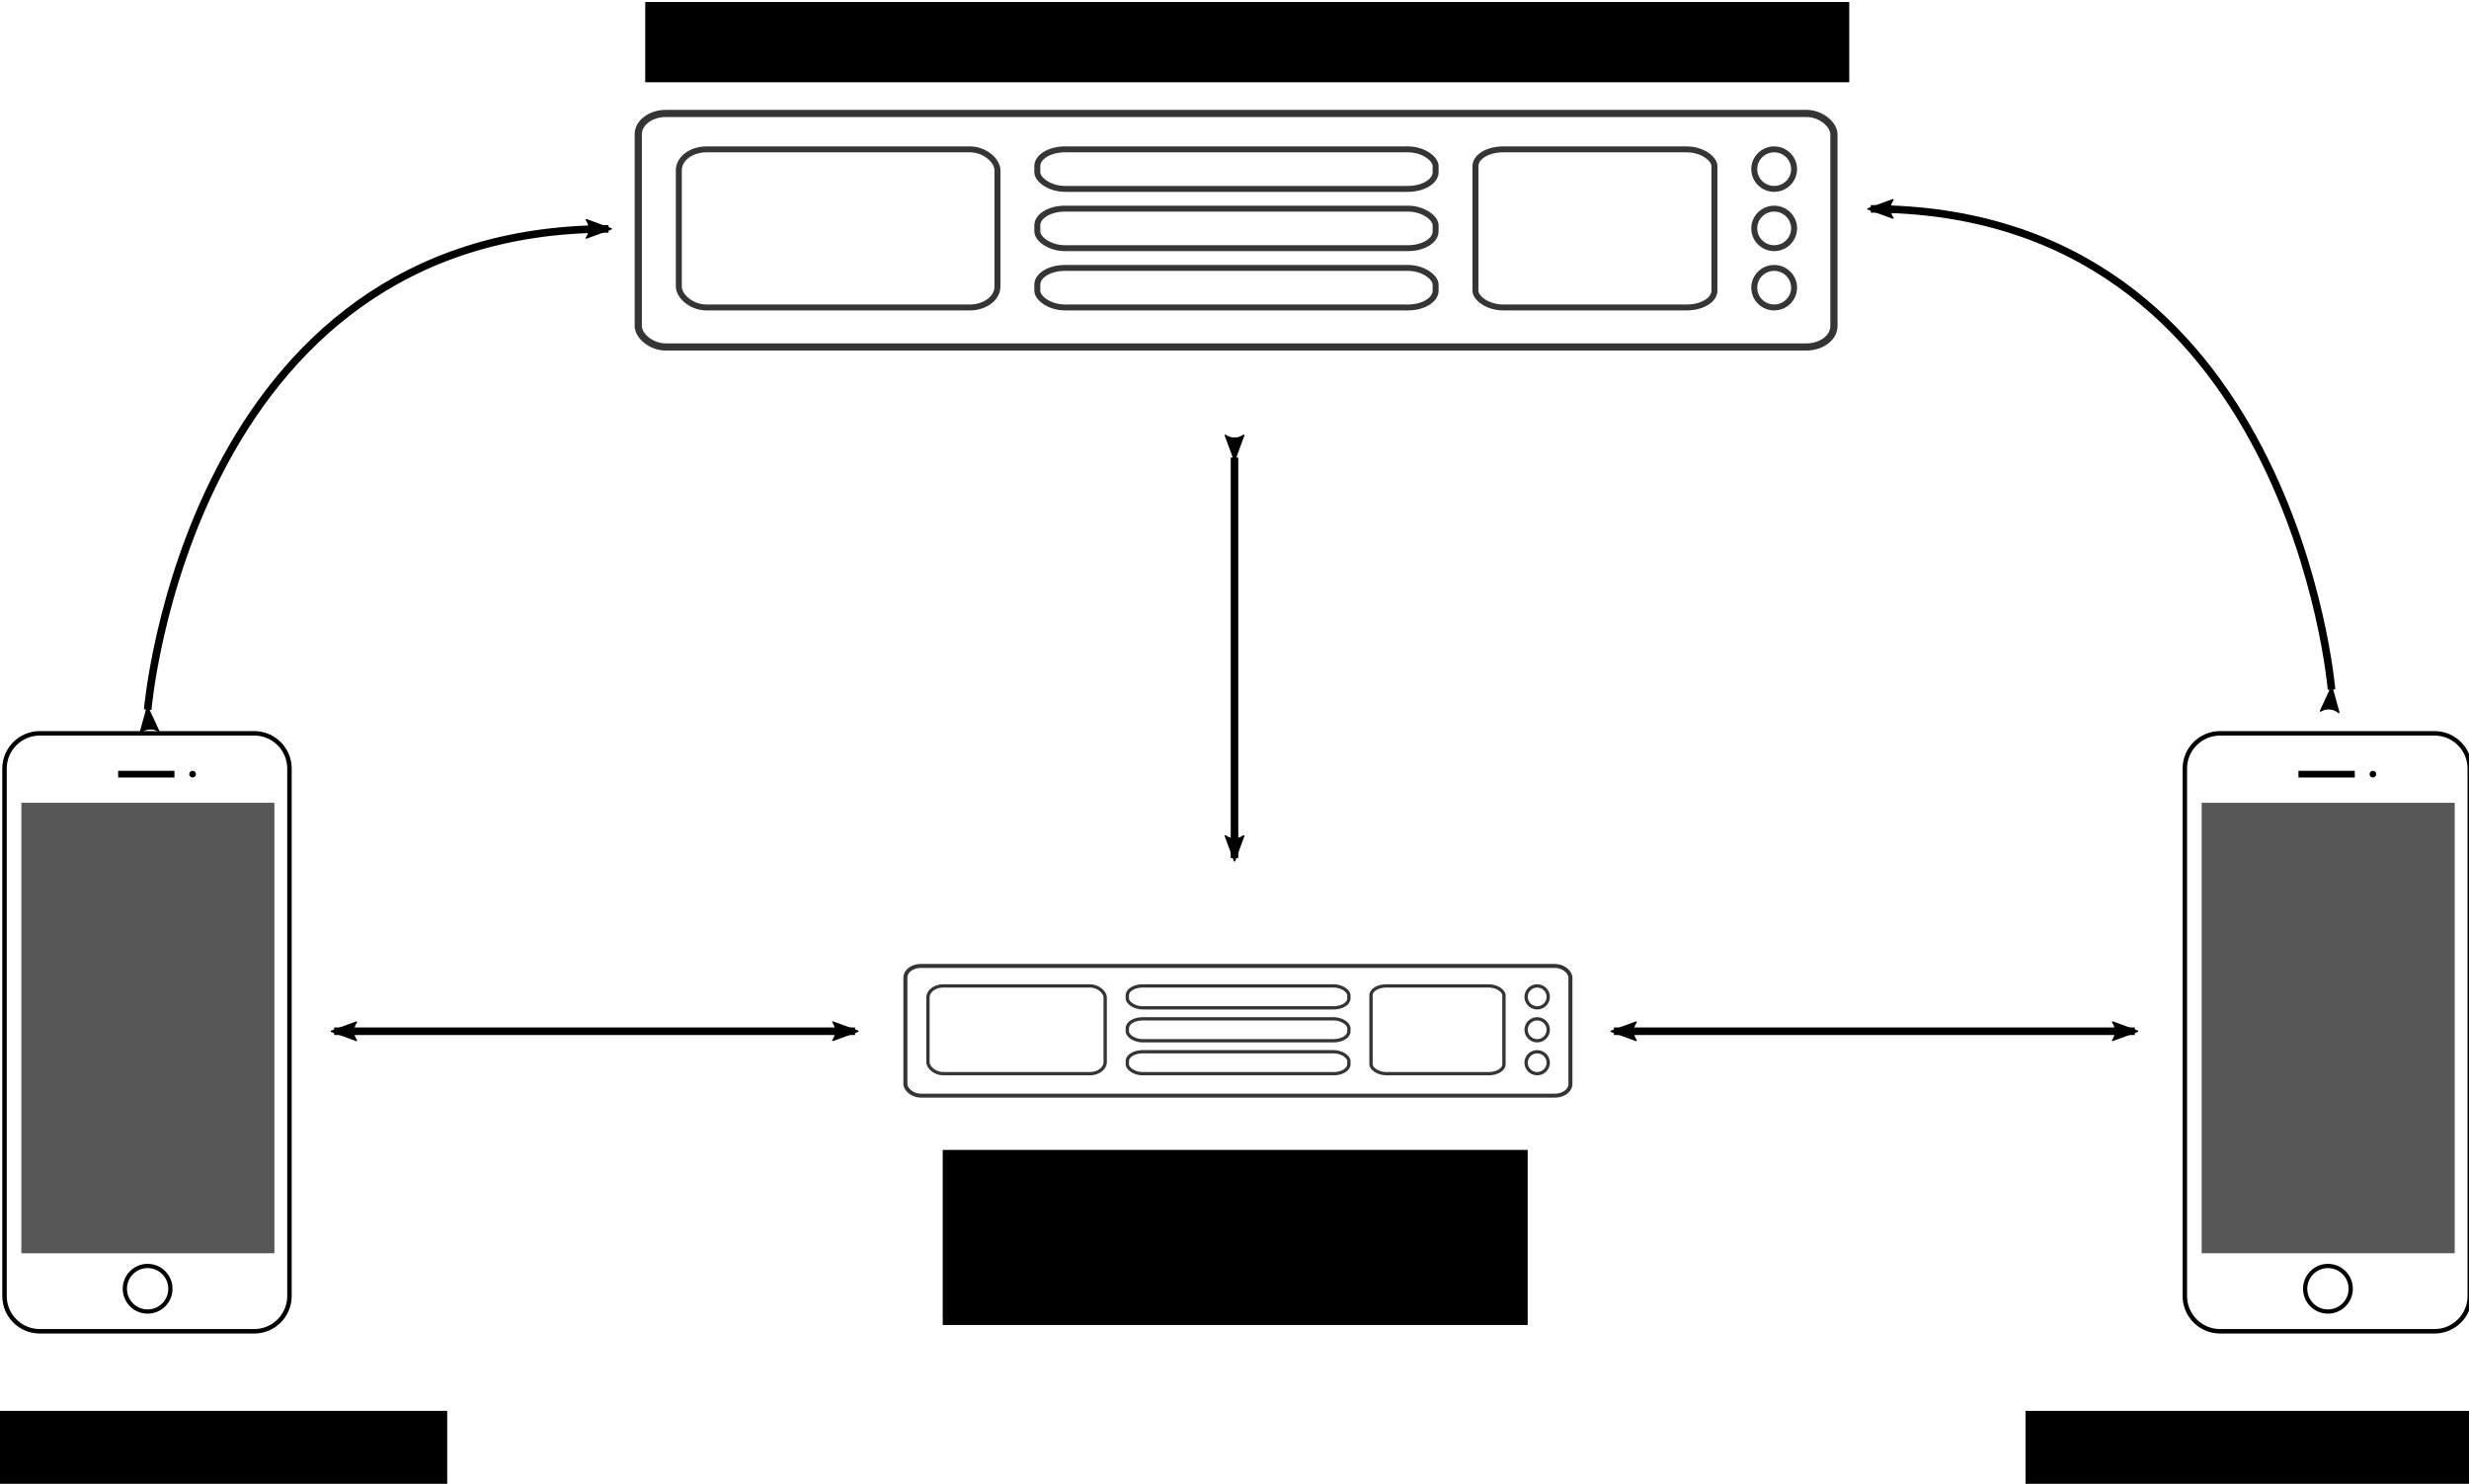 <?xml version="1.0" encoding="UTF-8" standalone="no"?>
<!-- Created with Inkscape (http://www.inkscape.org/) -->

<svg
   xmlns:dc="http://purl.org/dc/elements/1.1/"
   xmlns:cc="http://creativecommons.org/ns#"
   xmlns:rdf="http://www.w3.org/1999/02/22-rdf-syntax-ns#"
   xmlns:svg="http://www.w3.org/2000/svg"
   xmlns="http://www.w3.org/2000/svg"
   xmlns:sodipodi="http://sodipodi.sourceforge.net/DTD/sodipodi-0.dtd"
   xmlns:inkscape="http://www.inkscape.org/namespaces/inkscape"
   width="163.026mm"
   height="98mm"
   viewBox="0 0 163.026 98"
   version="1.1"
   id="svg1179"
   inkscape:version="0.92.2 5c3e80d, 2017-08-06"
   sodipodi:docname="erastreaming-schema-attuale.svg"
   inkscape:export-filename="/home/bertof/Documenti/Tesi di laurea/immagini/erastreaming-schema-attuale.png"
   inkscape:export-xdpi="192"
   inkscape:export-ydpi="192">
  <defs
     id="defs1173">
    <marker
       inkscape:isstock="true"
       style="overflow:visible"
       id="marker4797"
       refX="0"
       refY="0"
       orient="auto"
       inkscape:stockid="Arrow2Lend">
      <path
         transform="matrix(-1.1,0,0,-1.1,-1.1,0)"
         d="M 8.719,4.034 -2.207,0.016 8.719,-4.002 c -1.745,2.372 -1.735,5.617 -6e-7,8.035 z"
         style="fill:#000000;fill-opacity:1;fill-rule:evenodd;stroke:#000000;stroke-width:0.625;stroke-linejoin:round;stroke-opacity:1"
         id="path4795"
         inkscape:connector-curvature="0" />
    </marker>
    <marker
       inkscape:isstock="true"
       style="overflow:visible"
       id="marker4679"
       refX="0"
       refY="0"
       orient="auto"
       inkscape:stockid="Arrow2Lend">
      <path
         transform="matrix(-1.1,0,0,-1.1,-1.1,0)"
         d="M 8.719,4.034 -2.207,0.016 8.719,-4.002 c -1.745,2.372 -1.735,5.617 -6e-7,8.035 z"
         style="fill:#000000;fill-opacity:1;fill-rule:evenodd;stroke:#000000;stroke-width:0.625;stroke-linejoin:round;stroke-opacity:1"
         id="path4677"
         inkscape:connector-curvature="0" />
    </marker>
    <marker
       inkscape:isstock="true"
       style="overflow:visible"
       id="marker4573"
       refX="0"
       refY="0"
       orient="auto"
       inkscape:stockid="Arrow2Lend">
      <path
         transform="matrix(-1.1,0,0,-1.1,-1.1,0)"
         d="M 8.719,4.034 -2.207,0.016 8.719,-4.002 c -1.745,2.372 -1.735,5.617 -6e-7,8.035 z"
         style="fill:#000000;fill-opacity:1;fill-rule:evenodd;stroke:#000000;stroke-width:0.625;stroke-linejoin:round;stroke-opacity:1"
         id="path4571"
         inkscape:connector-curvature="0" />
    </marker>
    <marker
       inkscape:isstock="true"
       style="overflow:visible"
       id="marker4563"
       refX="0"
       refY="0"
       orient="auto"
       inkscape:stockid="Arrow2Lend">
      <path
         transform="matrix(-1.1,0,0,-1.1,-1.1,0)"
         d="M 8.719,4.034 -2.207,0.016 8.719,-4.002 c -1.745,2.372 -1.735,5.617 -6e-7,8.035 z"
         style="fill:#000000;fill-opacity:1;fill-rule:evenodd;stroke:#000000;stroke-width:0.625;stroke-linejoin:round;stroke-opacity:1"
         id="path4561"
         inkscape:connector-curvature="0" />
    </marker>
    <marker
       inkscape:stockid="Arrow2Lend"
       orient="auto"
       refY="0"
       refX="0"
       id="Arrow2Lend"
       style="overflow:visible"
       inkscape:isstock="true"
       inkscape:collect="always">
      <path
         id="path3514"
         style="fill:#000000;fill-opacity:1;fill-rule:evenodd;stroke:#000000;stroke-width:0.625;stroke-linejoin:round;stroke-opacity:1"
         d="M 8.719,4.034 -2.207,0.016 8.719,-4.002 c -1.745,2.372 -1.735,5.617 -6e-7,8.035 z"
         transform="matrix(-1.1,0,0,-1.1,-1.1,0)"
         inkscape:connector-curvature="0" />
    </marker>
    <marker
       inkscape:isstock="true"
       style="overflow:visible"
       id="marker4353"
       refX="0"
       refY="0"
       orient="auto"
       inkscape:stockid="Arrow1Lend">
      <path
         transform="matrix(-0.8,0,0,-0.8,-10,0)"
         style="fill:#000000;fill-opacity:1;fill-rule:evenodd;stroke:#000000;stroke-width:1pt;stroke-opacity:1"
         d="M 0,0 5,-5 -12.5,0 5,5 Z"
         id="path4351"
         inkscape:connector-curvature="0" />
    </marker>
    <marker
       inkscape:isstock="true"
       style="overflow:visible"
       id="marker4259"
       refX="0"
       refY="0"
       orient="auto"
       inkscape:stockid="Arrow1Lend">
      <path
         transform="matrix(-0.8,0,0,-0.8,-10,0)"
         style="fill:#000000;fill-opacity:1;fill-rule:evenodd;stroke:#000000;stroke-width:1pt;stroke-opacity:1"
         d="M 0,0 5,-5 -12.5,0 5,5 Z"
         id="path4257"
         inkscape:connector-curvature="0" />
    </marker>
    <marker
       inkscape:isstock="true"
       style="overflow:visible"
       id="marker4177"
       refX="0"
       refY="0"
       orient="auto"
       inkscape:stockid="Arrow1Lend">
      <path
         transform="matrix(-0.8,0,0,-0.8,-10,0)"
         style="fill:#000000;fill-opacity:1;fill-rule:evenodd;stroke:#000000;stroke-width:1pt;stroke-opacity:1"
         d="M 0,0 5,-5 -12.5,0 5,5 Z"
         id="path4175"
         inkscape:connector-curvature="0" />
    </marker>
    <marker
       inkscape:isstock="true"
       style="overflow:visible"
       id="marker4101"
       refX="0"
       refY="0"
       orient="auto"
       inkscape:stockid="Arrow1Lend">
      <path
         transform="matrix(-0.8,0,0,-0.8,-10,0)"
         style="fill:#000000;fill-opacity:1;fill-rule:evenodd;stroke:#000000;stroke-width:1pt;stroke-opacity:1"
         d="M 0,0 5,-5 -12.5,0 5,5 Z"
         id="path4099"
         inkscape:connector-curvature="0" />
    </marker>
    <marker
       inkscape:isstock="true"
       style="overflow:visible"
       id="marker3957"
       refX="0"
       refY="0"
       orient="auto"
       inkscape:stockid="Arrow2Lstart">
      <path
         transform="matrix(1.1,0,0,1.1,1.1,0)"
         d="M 8.719,4.034 -2.207,0.016 8.719,-4.002 c -1.745,2.372 -1.735,5.617 -6e-7,8.035 z"
         style="fill:#000000;fill-opacity:1;fill-rule:evenodd;stroke:#000000;stroke-width:0.625;stroke-linejoin:round;stroke-opacity:1"
         id="path3955"
         inkscape:connector-curvature="0" />
    </marker>
    <marker
       inkscape:isstock="true"
       style="overflow:visible"
       id="marker3899"
       refX="0"
       refY="0"
       orient="auto"
       inkscape:stockid="Arrow2Lstart">
      <path
         transform="matrix(1.1,0,0,1.1,1.1,0)"
         d="M 8.719,4.034 -2.207,0.016 8.719,-4.002 c -1.745,2.372 -1.735,5.617 -6e-7,8.035 z"
         style="fill:#000000;fill-opacity:1;fill-rule:evenodd;stroke:#000000;stroke-width:0.625;stroke-linejoin:round;stroke-opacity:1"
         id="path3897"
         inkscape:connector-curvature="0" />
    </marker>
    <marker
       inkscape:isstock="true"
       style="overflow:visible"
       id="marker3847"
       refX="0"
       refY="0"
       orient="auto"
       inkscape:stockid="Arrow2Lstart">
      <path
         transform="matrix(1.1,0,0,1.1,1.1,0)"
         d="M 8.719,4.034 -2.207,0.016 8.719,-4.002 c -1.745,2.372 -1.735,5.617 -6e-7,8.035 z"
         style="fill:#000000;fill-opacity:1;fill-rule:evenodd;stroke:#000000;stroke-width:0.625;stroke-linejoin:round;stroke-opacity:1"
         id="path3845"
         inkscape:connector-curvature="0" />
    </marker>
    <marker
       inkscape:isstock="true"
       style="overflow:visible"
       id="marker3801"
       refX="0"
       refY="0"
       orient="auto"
       inkscape:stockid="Arrow2Lstart">
      <path
         transform="matrix(1.1,0,0,1.1,1.1,0)"
         d="M 8.719,4.034 -2.207,0.016 8.719,-4.002 c -1.745,2.372 -1.735,5.617 -6e-7,8.035 z"
         style="fill:#000000;fill-opacity:1;fill-rule:evenodd;stroke:#000000;stroke-width:0.625;stroke-linejoin:round;stroke-opacity:1"
         id="path3799"
         inkscape:connector-curvature="0" />
    </marker>
    <marker
       inkscape:stockid="Arrow2Lstart"
       orient="auto"
       refY="0"
       refX="0"
       id="Arrow2Lstart"
       style="overflow:visible"
       inkscape:isstock="true"
       inkscape:collect="always">
      <path
         id="path3511"
         style="fill:#000000;fill-opacity:1;fill-rule:evenodd;stroke:#000000;stroke-width:0.625;stroke-linejoin:round;stroke-opacity:1"
         d="M 8.719,4.034 -2.207,0.016 8.719,-4.002 c -1.745,2.372 -1.735,5.617 -6e-7,8.035 z"
         transform="matrix(1.1,0,0,1.1,1.1,0)"
         inkscape:connector-curvature="0" />
    </marker>
    <marker
       inkscape:isstock="true"
       style="overflow:visible"
       id="marker10184"
       refX="0"
       refY="0"
       orient="auto"
       inkscape:stockid="Arrow1Lend">
      <path
         transform="matrix(-0.8,0,0,-0.8,-10,0)"
         style="fill:#000000;fill-opacity:1;fill-rule:evenodd;stroke:#000000;stroke-width:1pt;stroke-opacity:1"
         d="M 0,0 5,-5 -12.5,0 5,5 Z"
         id="path10182"
         inkscape:connector-curvature="0" />
    </marker>
    <marker
       inkscape:isstock="true"
       style="overflow:visible"
       id="marker10194"
       refX="0"
       refY="0"
       orient="auto"
       inkscape:stockid="Arrow1Lend">
      <path
         transform="matrix(-0.8,0,0,-0.8,-10,0)"
         style="fill:#000000;fill-opacity:1;fill-rule:evenodd;stroke:#000000;stroke-width:1pt;stroke-opacity:1"
         d="M 0,0 5,-5 -12.5,0 5,5 Z"
         id="path10192"
         inkscape:connector-curvature="0" />
    </marker>
    <marker
       inkscape:isstock="true"
       style="overflow:visible"
       id="marker10184-3"
       refX="0"
       refY="0"
       orient="auto"
       inkscape:stockid="Arrow1Lend">
      <path
         transform="matrix(-0.8,0,0,-0.8,-10,0)"
         style="fill:#000000;fill-opacity:1;fill-rule:evenodd;stroke:#000000;stroke-width:1pt;stroke-opacity:1"
         d="M 0,0 5,-5 -12.5,0 5,5 Z"
         id="path10182-6"
         inkscape:connector-curvature="0" />
    </marker>
    <marker
       inkscape:isstock="true"
       style="overflow:visible"
       id="marker10194-7"
       refX="0"
       refY="0"
       orient="auto"
       inkscape:stockid="Arrow1Lend">
      <path
         transform="matrix(-0.8,0,0,-0.8,-10,0)"
         style="fill:#000000;fill-opacity:1;fill-rule:evenodd;stroke:#000000;stroke-width:1pt;stroke-opacity:1"
         d="M 0,0 5,-5 -12.5,0 5,5 Z"
         id="path10192-5"
         inkscape:connector-curvature="0" />
    </marker>
  </defs>
  <sodipodi:namedview
     id="base"
     pagecolor="#ffffff"
     bordercolor="#666666"
     borderopacity="1.0"
     inkscape:pageopacity="0.0"
     inkscape:pageshadow="2"
     inkscape:zoom="1.4"
     inkscape:cx="304.72168"
     inkscape:cy="113.43826"
     inkscape:document-units="mm"
     inkscape:current-layer="g4962"
     showgrid="true"
     inkscape:window-width="1920"
     inkscape:window-height="1025"
     inkscape:window-x="0"
     inkscape:window-y="27"
     inkscape:window-maximized="1"
     fit-margin-top="0"
     fit-margin-left="0"
     fit-margin-right="0"
     fit-margin-bottom="0">
    <inkscape:grid
       type="xygrid"
       id="grid1724"
       originx="-18.029"
       originy="-119.525" />
  </sodipodi:namedview>
  <g
     inkscape:label="Livello 1"
     inkscape:groupmode="layer"
     id="layer1"
     transform="translate(-18.029,-79.476)">
    <g
       transform="matrix(0.265,0,0,0.265,74.061,117.289)"
       inkscape:label="Dots"
       id="layer2">
      <g
         transform="translate(34.846)"
         id="g299">
        <g
           id="g214"
           transform="translate(-32.47,1.148)">
          <g
             transform="matrix(0.75,0,0,0.75,69.194,-68.669)"
             id="g1145">
            <g
               id="g1128">
              <g
                 id="g1023"
                 transform="matrix(0.316,0,0,0.316,315.397,162.176)">
                <g
                   id="g1008">
                  <g
                     transform="matrix(1.333,0,0,-1.333,404.327,532.512)"
                     id="g120">
                    <path
                       inkscape:connector-curvature="0"
                       id="path122"
                       style="fill:#ffffff;fill-opacity:1;fill-rule:nonzero;stroke:none"
                       d="m 0,0 c 0,-15.361 -12.453,-27.815 -27.814,-27.815 h -169.11 c -15.361,0 -27.814,12.454 -27.814,27.815 v 416.098 c 0,15.361 12.453,27.814 27.814,27.814 h 169.11 C -12.453,443.912 0,431.459 0,416.098 Z" />
                  </g>
                  <g
                     transform="matrix(1.333,0,0,-1.333,404.327,532.512)"
                     id="g124">
                    <path
                       inkscape:connector-curvature="0"
                       id="path126"
                       style="fill:none;stroke:#000000;stroke-width:3.525;stroke-linecap:butt;stroke-linejoin:miter;stroke-miterlimit:10;stroke-dasharray:none;stroke-opacity:1"
                       d="m 0,0 c 0,-15.361 -12.453,-27.815 -27.814,-27.815 h -169.11 c -15.361,0 -27.814,12.454 -27.814,27.815 v 416.098 c 0,15.361 12.453,27.814 27.814,27.814 h 169.11 C -12.453,443.912 0,431.459 0,416.098 Z" />
                  </g>
                  <g
                     transform="matrix(1.333,0,0,-1.333,279.166,524.855)"
                     id="g128">
                    <path
                       inkscape:connector-curvature="0"
                       id="path130"
                       style="fill:#ffffff;fill-opacity:1;fill-rule:nonzero;stroke:none"
                       d="m 0,0 c 0,-9.925 -8.046,-17.969 -17.97,-17.969 -9.925,0 -17.97,8.044 -17.97,17.969 0,9.924 8.045,17.971 17.97,17.971 C -8.046,17.971 0,9.924 0,0" />
                  </g>
                  <g
                     transform="matrix(1.333,0,0,-1.333,279.166,524.855)"
                     id="g132">
                    <path
                       inkscape:connector-curvature="0"
                       id="path134"
                       style="fill:none;stroke:#000000;stroke-width:3.338;stroke-linecap:butt;stroke-linejoin:miter;stroke-miterlimit:10;stroke-dasharray:none;stroke-opacity:1"
                       d="m 0,0 c 0,-9.925 -8.046,-17.969 -17.97,-17.969 -9.925,0 -17.97,8.044 -17.97,17.969 0,9.924 8.045,17.971 17.97,17.971 C -8.046,17.971 0,9.924 0,0 Z" />
                  </g>
                  <g
                     transform="matrix(1.333,0,0,-1.333,306,-16.286)"
                     id="g136">
                    <path
                       inkscape:connector-curvature="0"
                       id="path138"
                       style="fill:#000000;fill-opacity:1;fill-rule:nonzero;stroke:none"
                       d="m 0,0 c 0,-1.46 -1.184,-2.644 -2.644,-2.644 -1.46,0 -2.644,1.184 -2.644,2.644 0,1.46 1.184,2.644 2.644,2.644 C -1.184,2.644 0,1.46 0,0" />
                  </g>
                  <path
                     inkscape:connector-curvature="0"
                     id="path140"
                     style="fill:#000001;fill-opacity:1;fill-rule:nonzero;stroke:none;stroke-width:1.333"
                     d="M 283.438,-12.761 H 224.213 v -7.051 h 59.225 z" />
                  <path
                     inkscape:connector-curvature="0"
                     id="path142"
                     style="fill:#575757;fill-opacity:1;fill-rule:nonzero;stroke:none;stroke-width:1.333"
                     d="M 388.503,487.518 H 122.478 V 13.813 h 266.025 z" />
                </g>
              </g>
            </g>
          </g>
        </g>
        <g
           id="g272" />
      </g>
    </g>
    <flowRoot
       xml:space="preserve"
       id="flowRoot2929"
       style="font-style:normal;font-weight:normal;font-size:1.133px;line-height:1.25;font-family:sans-serif;letter-spacing:0px;word-spacing:0px;fill:#000000;fill-opacity:1;stroke:none"
       transform="matrix(0.265,0,0,0.265,122.623,10.339)"><flowRegion
         id="flowRegion2931"><rect
           id="rect2933"
           width="150"
           height="60"
           x="110"
           y="612.52" /></flowRegion><flowPara
         id="flowPara2935"
         style="font-size:21.333px;text-align:center;text-anchor:middle">Client</flowPara></flowRoot>    <path
       style="fill:none;stroke:#000000;stroke-width:0.5;stroke-linecap:butt;stroke-linejoin:miter;stroke-miterlimit:4;stroke-dasharray:none;stroke-opacity:1;marker-start:url(#marker3847);marker-end:url(#marker4573)"
       d="M 40.094,147.584 H 74.49"
       id="path3376"
       inkscape:connector-curvature="0"
       sodipodi:nodetypes="cc" />
    <path
       style="fill:none;stroke:#000000;stroke-width:0.5;stroke-linecap:butt;stroke-linejoin:miter;stroke-miterlimit:4;stroke-dasharray:none;stroke-opacity:1;marker-start:url(#marker3899);marker-end:url(#marker4679)"
       d="m 27.781,126.344 c 0,0 2.646,-31.75 30.427,-31.75"
       id="path3382"
       inkscape:connector-curvature="0" />
    <path
       style="fill:none;stroke:#000000;stroke-width:0.5;stroke-linecap:butt;stroke-linejoin:miter;stroke-miterlimit:4;stroke-dasharray:none;stroke-opacity:1;marker-start:url(#marker3957);marker-end:url(#marker4797)"
       d="m 171.979,125.021 c 0,0 -2.646,-31.75 -30.427,-31.75"
       id="path3382-9"
       inkscape:connector-curvature="0" />
    <g
       transform="matrix(0.265,0,0,0.265,-69.903,117.289)"
       inkscape:label="Dots"
       id="layer2-8">
      <g
         transform="translate(34.846)"
         id="g299-9">
        <g
           id="g214-7"
           transform="translate(-32.47,1.148)">
          <g
             transform="matrix(0.75,0,0,0.75,69.194,-68.669)"
             id="g1145-3">
            <g
               id="g1128-6">
              <g
                 id="g1023-1"
                 transform="matrix(0.316,0,0,0.316,315.397,162.176)">
                <g
                   id="g1008-2">
                  <g
                     transform="matrix(1.333,0,0,-1.333,404.327,532.512)"
                     id="g120-9">
                    <path
                       inkscape:connector-curvature="0"
                       id="path122-3"
                       style="fill:#ffffff;fill-opacity:1;fill-rule:nonzero;stroke:none"
                       d="m 0,0 c 0,-15.361 -12.453,-27.815 -27.814,-27.815 h -169.11 c -15.361,0 -27.814,12.454 -27.814,27.815 v 416.098 c 0,15.361 12.453,27.814 27.814,27.814 h 169.11 C -12.453,443.912 0,431.459 0,416.098 Z" />
                  </g>
                  <g
                     transform="matrix(1.333,0,0,-1.333,404.327,532.512)"
                     id="g124-1">
                    <path
                       inkscape:connector-curvature="0"
                       id="path126-9"
                       style="fill:none;stroke:#000000;stroke-width:3.525;stroke-linecap:butt;stroke-linejoin:miter;stroke-miterlimit:10;stroke-dasharray:none;stroke-opacity:1"
                       d="m 0,0 c 0,-15.361 -12.453,-27.815 -27.814,-27.815 h -169.11 c -15.361,0 -27.814,12.454 -27.814,27.815 v 416.098 c 0,15.361 12.453,27.814 27.814,27.814 h 169.11 C -12.453,443.912 0,431.459 0,416.098 Z" />
                  </g>
                  <g
                     transform="matrix(1.333,0,0,-1.333,279.166,524.855)"
                     id="g128-4">
                    <path
                       inkscape:connector-curvature="0"
                       id="path130-7"
                       style="fill:#ffffff;fill-opacity:1;fill-rule:nonzero;stroke:none"
                       d="m 0,0 c 0,-9.925 -8.046,-17.969 -17.97,-17.969 -9.925,0 -17.97,8.044 -17.97,17.969 0,9.924 8.045,17.971 17.97,17.971 C -8.046,17.971 0,9.924 0,0" />
                  </g>
                  <g
                     transform="matrix(1.333,0,0,-1.333,279.166,524.855)"
                     id="g132-8">
                    <path
                       inkscape:connector-curvature="0"
                       id="path134-4"
                       style="fill:none;stroke:#000000;stroke-width:3.338;stroke-linecap:butt;stroke-linejoin:miter;stroke-miterlimit:10;stroke-dasharray:none;stroke-opacity:1"
                       d="m 0,0 c 0,-9.925 -8.046,-17.969 -17.97,-17.969 -9.925,0 -17.97,8.044 -17.97,17.969 0,9.924 8.045,17.971 17.97,17.971 C -8.046,17.971 0,9.924 0,0 Z" />
                  </g>
                  <g
                     transform="matrix(1.333,0,0,-1.333,306,-16.286)"
                     id="g136-5">
                    <path
                       inkscape:connector-curvature="0"
                       id="path138-0"
                       style="fill:#000000;fill-opacity:1;fill-rule:nonzero;stroke:none"
                       d="m 0,0 c 0,-1.46 -1.184,-2.644 -2.644,-2.644 -1.46,0 -2.644,1.184 -2.644,2.644 0,1.46 1.184,2.644 2.644,2.644 C -1.184,2.644 0,1.46 0,0" />
                  </g>
                  <path
                     inkscape:connector-curvature="0"
                     id="path140-3"
                     style="fill:#000001;fill-opacity:1;fill-rule:nonzero;stroke:none;stroke-width:1.333"
                     d="M 283.438,-12.761 H 224.213 v -7.051 h 59.225 z" />
                  <path
                     inkscape:connector-curvature="0"
                     id="path142-6"
                     style="fill:#575757;fill-opacity:1;fill-rule:nonzero;stroke:none;stroke-width:1.333"
                     d="M 388.503,487.518 H 122.478 V 13.813 h 266.025 z" />
                </g>
              </g>
            </g>
          </g>
        </g>
        <g
           id="g272-1" />
      </g>
    </g>
    <flowRoot
       xml:space="preserve"
       id="flowRoot2929-0"
       style="font-style:normal;font-weight:normal;font-size:1.133px;line-height:1.25;font-family:sans-serif;letter-spacing:0px;word-spacing:0px;fill:#000000;fill-opacity:1;stroke:none"
       transform="matrix(0.265,0,0,0.265,-21.342,10.339)"><flowRegion
         id="flowRegion2931-6"><rect
           id="rect2933-3"
           width="150"
           height="60"
           x="110"
           y="612.52" /></flowRegion><flowPara
         id="flowPara2935-2"
         style="font-size:21.333px;text-align:center;text-anchor:middle">Client</flowPara></flowRoot>    <path
       style="fill:none;stroke:#000000;stroke-width:0.5;stroke-linecap:butt;stroke-linejoin:miter;stroke-miterlimit:4;stroke-dasharray:none;stroke-opacity:1;marker-start:url(#Arrow2Lstart);marker-end:url(#Arrow2Lend)"
       d="M 158.99,147.584 H 124.594"
       id="path3489"
       inkscape:connector-curvature="0" />
    <path
       style="fill:none;stroke:#000000;stroke-width:0.5;stroke-linecap:butt;stroke-linejoin:miter;stroke-miterlimit:4;stroke-dasharray:none;stroke-opacity:1;marker-start:url(#marker3801);marker-end:url(#marker4563)"
       d="M 99.542,109.692 V 136.151"
       id="path3491"
       inkscape:connector-curvature="0" />
    <g
       id="g5133">
      <g
         id="g5007">
        <g
           id="g3108"
           transform="translate(-3.709,21.206)">
          <g
             transform="matrix(0.263,0,0,0.261,-64.293,111.32)"
             id="g1718">
            <rect
               style="fill:none;fill-opacity:1;stroke:#323232;stroke-width:1.814;stroke-linecap:round;stroke-linejoin:round;stroke-miterlimit:4;stroke-dasharray:none;stroke-opacity:0.984;paint-order:fill markers stroke"
               id="rect1616"
               width="300.182"
               height="59.093"
               x="487.359"
               y="-174.552"
               rx="6.929"
               ry="5.277" />
            <g
               id="g1704">
              <rect
                 ry="5.277"
                 rx="6.929"
                 y="-165.459"
                 x="497.541"
                 height="40"
                 width="80"
                 id="rect1620"
                 style="fill:none;fill-opacity:1;stroke:#323232;stroke-width:1.5;stroke-linecap:round;stroke-linejoin:round;stroke-miterlimit:4;stroke-dasharray:none;stroke-opacity:0.984;paint-order:fill markers stroke" />
              <g
                 id="g1692">
                <rect
                   style="fill:none;fill-opacity:1;stroke:#323232;stroke-width:1.5;stroke-linecap:round;stroke-linejoin:round;stroke-miterlimit:4;stroke-dasharray:none;stroke-opacity:0.984;paint-order:fill markers stroke"
                   id="rect1656"
                   width="100"
                   height="10"
                   x="587.541"
                   y="-165.459"
                   rx="6.929"
                   ry="4.242" />
                <rect
                   style="fill:none;fill-opacity:1;stroke:#323232;stroke-width:1.5;stroke-linecap:round;stroke-linejoin:round;stroke-miterlimit:4;stroke-dasharray:none;stroke-opacity:0.984;paint-order:fill markers stroke"
                   id="rect1658"
                   width="100"
                   height="10"
                   x="587.541"
                   y="-150.459"
                   rx="6.929"
                   ry="4.242" />
                <rect
                   style="fill:none;fill-opacity:1;stroke:#323232;stroke-width:1.5;stroke-linecap:round;stroke-linejoin:round;stroke-miterlimit:4;stroke-dasharray:none;stroke-opacity:0.984;paint-order:fill markers stroke"
                   id="rect1660"
                   width="100"
                   height="10"
                   x="587.541"
                   y="-135.459"
                   rx="6.929"
                   ry="4.242" />
              </g>
              <g
                 id="g1687">
                <circle
                   style="fill:none;fill-opacity:1;stroke:#323232;stroke-width:1.5;stroke-linecap:round;stroke-linejoin:round;stroke-miterlimit:4;stroke-dasharray:none;stroke-opacity:0.984;paint-order:fill markers stroke"
                   id="path1670"
                   cx="772.541"
                   cy="-160.459"
                   r="5" />
                <circle
                   style="fill:none;fill-opacity:1;stroke:#323232;stroke-width:1.5;stroke-linecap:round;stroke-linejoin:round;stroke-miterlimit:4;stroke-dasharray:none;stroke-opacity:0.984;paint-order:fill markers stroke"
                   id="path1672"
                   cx="772.541"
                   cy="-145.459"
                   r="5" />
                <circle
                   style="fill:none;fill-opacity:1;stroke:#323232;stroke-width:1.5;stroke-linecap:round;stroke-linejoin:round;stroke-miterlimit:4;stroke-dasharray:none;stroke-opacity:0.984;paint-order:fill markers stroke"
                   id="path1674"
                   cx="772.541"
                   cy="-130.459"
                   r="5" />
              </g>
              <rect
                 ry="4.242"
                 rx="6.929"
                 y="-165.459"
                 x="697.541"
                 height="40"
                 width="60"
                 id="rect1678"
                 style="fill:none;fill-opacity:1;stroke:#323232;stroke-width:1.5;stroke-linecap:round;stroke-linejoin:round;stroke-miterlimit:4;stroke-dasharray:none;stroke-opacity:0.984;paint-order:fill markers stroke" />
            </g>
          </g>
          <flowRoot
             xml:space="preserve"
             id="flowRoot4964"
             style="font-style:normal;font-weight:normal;font-size:1.133px;line-height:1.25;font-family:sans-serif;letter-spacing:0px;word-spacing:0px;fill:#000000;fill-opacity:1;stroke:none"><flowRegion
               id="flowRegion4966"><rect
                 id="rect4968"
                 width="550"
                 height="110"
                 x="140"
                 y="222.52" /></flowRegion><flowPara
               id="flowPara4970"></flowPara></flowRoot>        </g>
        <g
           id="g4981">
          <flowRoot
             xml:space="preserve"
             id="flowRoot6591"
             style="font-style:normal;font-weight:normal;font-size:21.333px;line-height:1;font-family:sans-serif;text-align:center;letter-spacing:0px;word-spacing:0px;text-anchor:middle;fill:#000000;fill-opacity:1;stroke:none"
             transform="matrix(0.265,0,0,0.265,-154.017,-5.191)"><flowRegion
               id="flowRegion6593"
               style="font-size:21.333px;line-height:1;text-align:center;text-anchor:middle"><rect
                 id="rect6595"
                 width="300"
                 height="20"
                 x="810"
                 y="320"
                 style="font-size:21.333px;line-height:1;text-align:center;text-anchor:middle" /></flowRegion><flowPara
               id="flowPara6597">Admin server</flowPara></flowRoot>        </g>
      </g>
    </g>
    <g
       id="g5669">
      <g
         transform="translate(-17.498,-3.711)"
         id="g3089">
        <g
           id="g3154">
          <g
             transform="matrix(0.265,0,0,0.265,-12.837,176.551)"
             id="g2117">
            <g
               id="g1718-9-2"
               transform="matrix(0.552,0,0,0.547,139.077,-16.1)">
              <rect
                 ry="5.277"
                 rx="6.929"
                 y="-174.552"
                 x="487.359"
                 height="59.093"
                 width="300.182"
                 id="rect1616-3-3"
                 style="fill:none;fill-opacity:1;stroke:#323232;stroke-width:1.814;stroke-linecap:round;stroke-linejoin:round;stroke-miterlimit:4;stroke-dasharray:none;stroke-opacity:0.984;paint-order:fill markers stroke" />
              <g
                 id="g1704-6-7">
                <rect
                   style="fill:none;fill-opacity:1;stroke:#323232;stroke-width:1.5;stroke-linecap:round;stroke-linejoin:round;stroke-miterlimit:4;stroke-dasharray:none;stroke-opacity:0.984;paint-order:fill markers stroke"
                   id="rect1620-0-5"
                   width="80"
                   height="40"
                   x="497.541"
                   y="-165.459"
                   rx="6.929"
                   ry="5.277" />
                <g
                   id="g1692-6-9">
                  <rect
                     ry="4.242"
                     rx="6.929"
                     y="-165.459"
                     x="587.541"
                     height="10"
                     width="100"
                     id="rect1656-2-2"
                     style="fill:none;fill-opacity:1;stroke:#323232;stroke-width:1.5;stroke-linecap:round;stroke-linejoin:round;stroke-miterlimit:4;stroke-dasharray:none;stroke-opacity:0.984;paint-order:fill markers stroke" />
                  <rect
                     ry="4.242"
                     rx="6.929"
                     y="-150.459"
                     x="587.541"
                     height="10"
                     width="100"
                     id="rect1658-6-2"
                     style="fill:none;fill-opacity:1;stroke:#323232;stroke-width:1.5;stroke-linecap:round;stroke-linejoin:round;stroke-miterlimit:4;stroke-dasharray:none;stroke-opacity:0.984;paint-order:fill markers stroke" />
                  <rect
                     ry="4.242"
                     rx="6.929"
                     y="-135.459"
                     x="587.541"
                     height="10"
                     width="100"
                     id="rect1660-1-8"
                     style="fill:none;fill-opacity:1;stroke:#323232;stroke-width:1.5;stroke-linecap:round;stroke-linejoin:round;stroke-miterlimit:4;stroke-dasharray:none;stroke-opacity:0.984;paint-order:fill markers stroke" />
                </g>
                <g
                   id="g1687-8-9">
                  <circle
                     r="5"
                     cy="-160.459"
                     cx="772.541"
                     id="path1670-7-7"
                     style="fill:none;fill-opacity:1;stroke:#323232;stroke-width:1.5;stroke-linecap:round;stroke-linejoin:round;stroke-miterlimit:4;stroke-dasharray:none;stroke-opacity:0.984;paint-order:fill markers stroke" />
                  <circle
                     r="5"
                     cy="-145.459"
                     cx="772.541"
                     id="path1672-9-3"
                     style="fill:none;fill-opacity:1;stroke:#323232;stroke-width:1.5;stroke-linecap:round;stroke-linejoin:round;stroke-miterlimit:4;stroke-dasharray:none;stroke-opacity:0.984;paint-order:fill markers stroke" />
                  <circle
                     r="5"
                     cy="-130.459"
                     cx="772.541"
                     id="path1674-2-6"
                     style="fill:none;fill-opacity:1;stroke:#323232;stroke-width:1.5;stroke-linecap:round;stroke-linejoin:round;stroke-miterlimit:4;stroke-dasharray:none;stroke-opacity:0.984;paint-order:fill markers stroke" />
                </g>
                <rect
                   style="fill:none;fill-opacity:1;stroke:#323232;stroke-width:1.5;stroke-linecap:round;stroke-linejoin:round;stroke-miterlimit:4;stroke-dasharray:none;stroke-opacity:0.984;paint-order:fill markers stroke"
                   id="rect1678-0-1"
                   width="60"
                   height="40"
                   x="697.541"
                   y="-165.459"
                   rx="6.929"
                   ry="4.242" />
              </g>
            </g>
            <g
               id="g1718-9-29"
               transform="matrix(0.552,0,0,0.547,139.077,17.233)" />
          </g>
        </g>
      </g>
      <g
         transform="translate(0,-17.387)"
         id="g4962">
        <flowRoot
           xml:space="preserve"
           id="flowRoot6591-2"
           style="font-style:normal;font-weight:normal;font-size:21.333px;line-height:1;font-family:sans-serif;text-align:center;letter-spacing:0px;word-spacing:0px;text-anchor:middle;fill:#000000;fill-opacity:1;stroke:none"
           transform="matrix(0.265,0,0,0.265,-134.374,88.009)"><flowRegion
             id="flowRegion6593-6"
             style="font-size:21.333px;line-height:1;text-align:center;text-anchor:middle"><rect
               id="rect6595-6"
               width="145.757"
               height="43.636"
               x="810"
               y="320"
               style="font-size:21.333px;line-height:1;text-align:center;text-anchor:middle" /></flowRegion><flowPara
             id="flowPara6597-4">Relay server</flowPara></flowRoot>      </g>
    </g>
  </g>
</svg>
